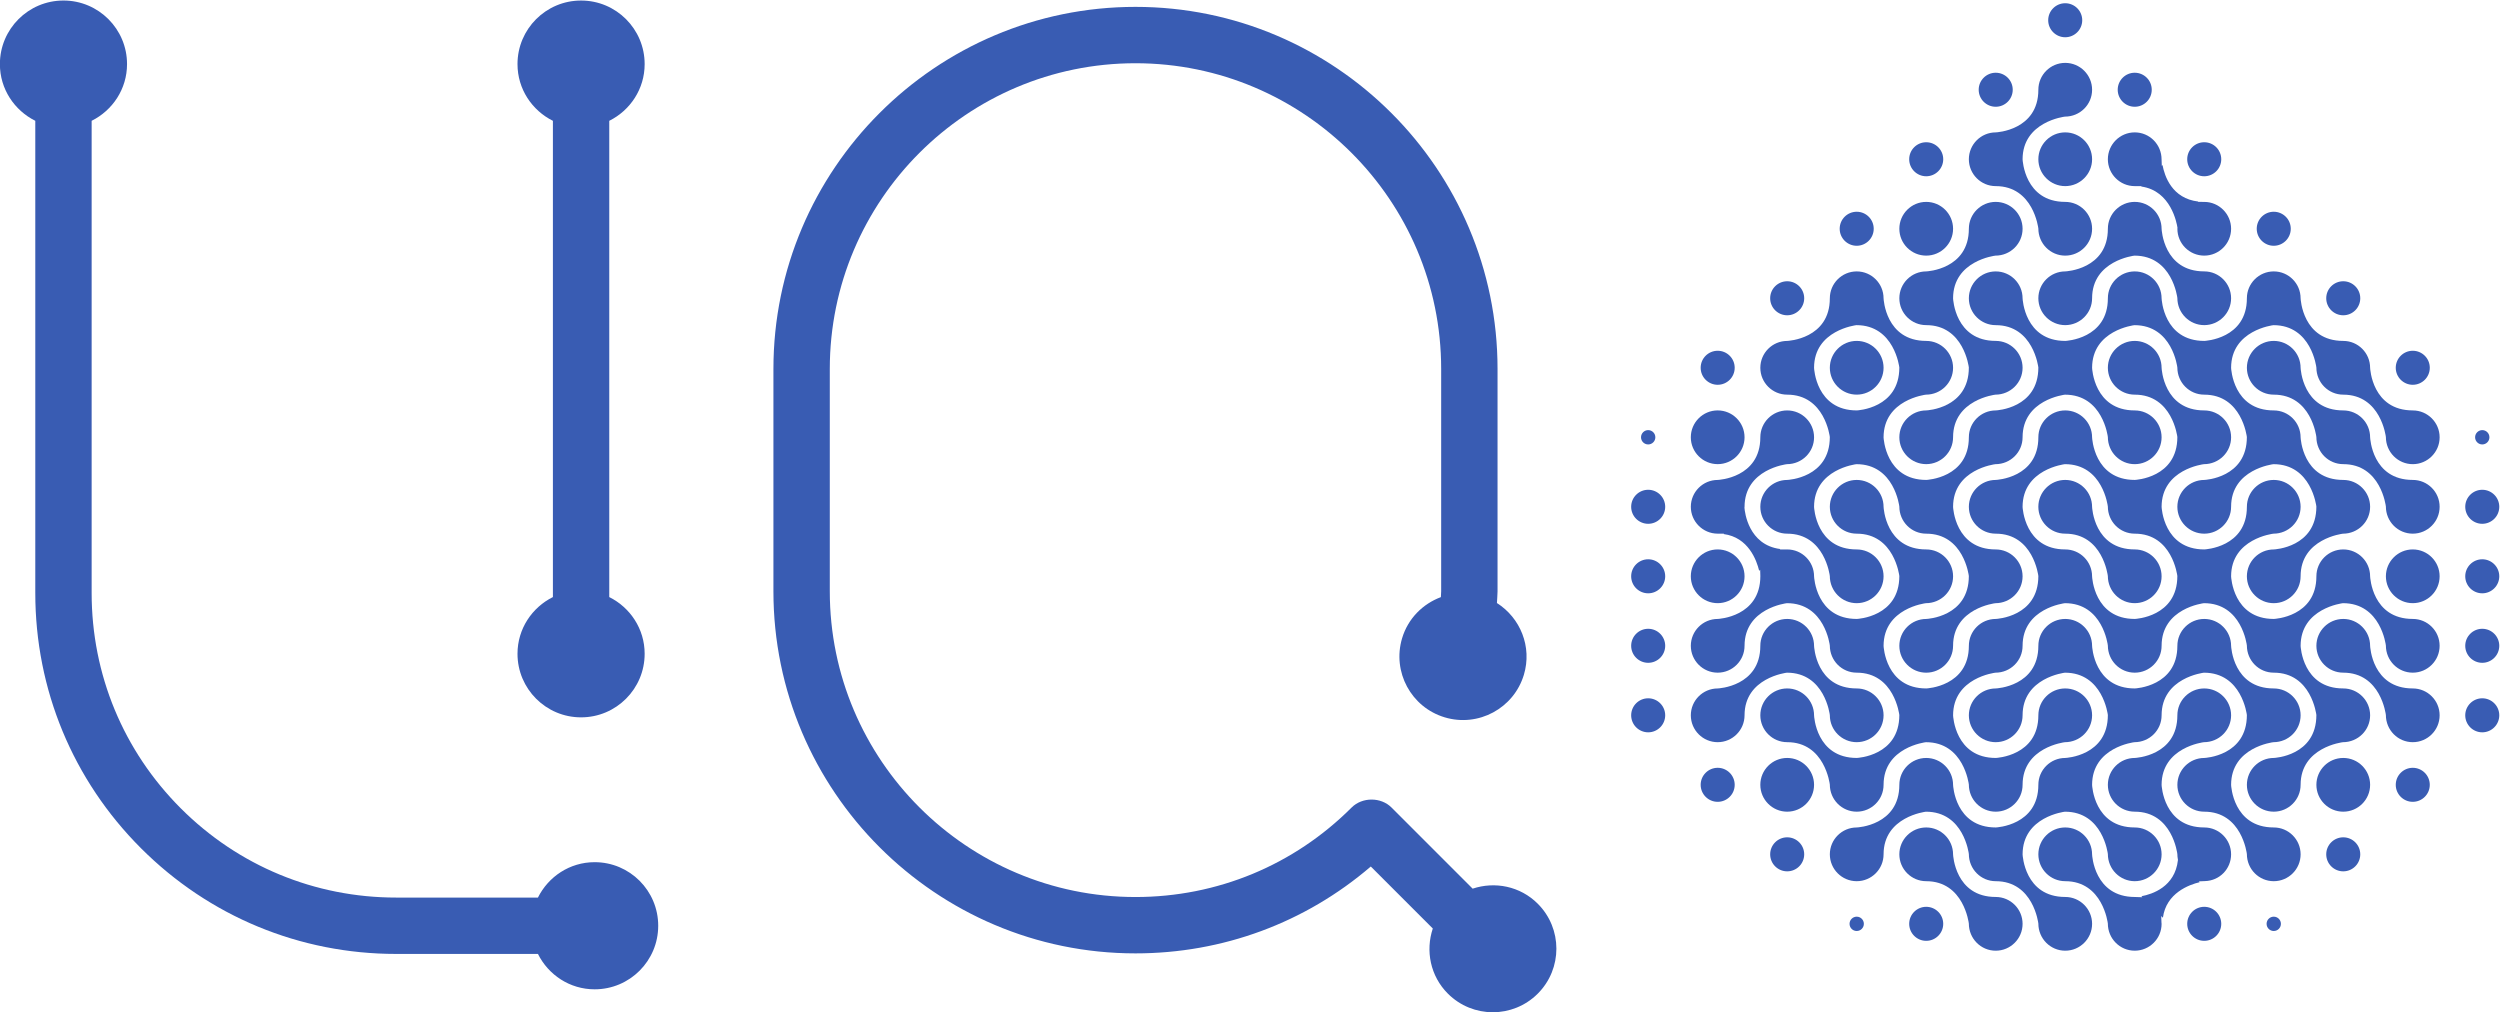 <?xml version="1.0" encoding="UTF-8" standalone="no"?>
<svg
   xmlns:dc="http://purl.org/dc/elements/1.1/"
   xmlns:cc="http://creativecommons.org/ns#"
   xmlns:rdf="http://www.w3.org/1999/02/22-rdf-syntax-ns#"
   xmlns:svg="http://www.w3.org/2000/svg"
   xmlns="http://www.w3.org/2000/svg"
   xmlns:sodipodi="http://sodipodi.sourceforge.net/DTD/sodipodi-0.dtd"
   xmlns:inkscape="http://www.inkscape.org/namespaces/inkscape"
   viewBox="0 0 377.952 152.991"
   height="152.991"
   width="377.952"
   xml:space="preserve"
   id="svg2"
   version="1.1"
   sodipodi:docname="logo-liqo-blue.svg"
   inkscape:version="0.92.4 (5da689c313, 2019-01-14)"><sodipodi:namedview
     pagecolor="#ffffff"
     bordercolor="#666666"
     borderopacity="1"
     objecttolerance="10"
     gridtolerance="10"
     guidetolerance="10"
     inkscape:pageopacity="0"
     inkscape:pageshadow="2"
     inkscape:window-width="1920"
     inkscape:window-height="1017"
     id="namedview116"
     showgrid="false"
     fit-margin-top="0"
     fit-margin-left="0"
     fit-margin-right="0"
     fit-margin-bottom="0"
     inkscape:zoom="0.48032041"
     inkscape:cx="188.97574"
     inkscape:cy="76.495732"
     inkscape:window-x="-8"
     inkscape:window-y="-8"
     inkscape:window-maximized="1"
     inkscape:current-layer="svg2" /><defs
     id="defs6"><clipPath
       id="clipPath18"
       clipPathUnits="userSpaceOnUse"><path
         id="path16"
         d="M 0,368.504 H 368.504 V 0 H 0 Z"
         inkscape:connector-curvature="0" /></clipPath></defs><g
     transform="matrix(1.333,0,0,-1.333,-56.694,322.165)"
     id="g10"><g
       id="g12"><g
         clip-path="url(#clipPath18)"
         id="g14"><g
           transform="translate(109.973,143.901)"
           id="g20"><path
             id="path22"
             style="fill:#395cb3;fill-opacity:1;fill-rule:nonzero;stroke:none"
             d="m 0,0 c -2.828,0 -5.251,-1.644 -6.432,-4.014 h -16.082 c -9.223,0 -17.896,3.592 -24.419,10.116 -6.523,6.523 -10.115,15.195 -10.115,24.419 v 53.561 c 2.37,1.181 4.014,3.604 4.014,6.431 0,3.982 -3.229,7.21 -7.21,7.21 -3.982,0 -7.209,-3.228 -7.209,-7.21 0,-2.827 1.643,-5.25 4.014,-6.431 V 30.521 c 0,-10.931 4.256,-21.208 11.987,-28.939 7.729,-7.731 18.009,-11.988 28.938,-11.988 h 16.082 c 1.182,-2.37 3.604,-4.013 6.432,-4.013 3.981,0 7.209,3.228 7.209,7.209 C 7.209,-3.229 3.981,0 0,0"
             inkscape:connector-curvature="0" /></g><g
           transform="translate(101.223,167.537)"
           id="g24"><path
             id="path26"
             style="fill:#395cb3;fill-opacity:1;fill-rule:nonzero;stroke:none"
             d="m 0,0 c 0,-3.981 3.229,-7.21 7.21,-7.21 3.981,0 7.21,3.229 7.21,7.21 0,2.827 -1.644,5.25 -4.013,6.431 v 54.014 c 2.369,1.181 4.013,3.604 4.013,6.431 0,3.982 -3.229,7.21 -7.21,7.21 C 3.229,74.086 0,70.858 0,66.876 0,64.049 1.645,61.626 4.015,60.445 V 6.432 C 1.645,5.25 0,2.828 0,0"
             inkscape:connector-curvature="0" /></g><g
           transform="translate(216.936,139.188)"
           id="g28"><path
             id="path30"
             style="fill:#395cb3;fill-opacity:1;fill-rule:nonzero;stroke:none"
             d="m 0,0 c -1.999,2 -4.875,2.55 -7.386,1.709 l -9.205,9.206 c -1.198,1.198 -3.321,1.198 -4.519,0 -6.548,-6.548 -15.254,-10.154 -24.516,-10.154 -19.115,0 -34.669,15.552 -34.669,34.668 v 25.226 c 0,19.116 15.554,34.669 34.669,34.669 19.116,0 34.67,-15.553 34.67,-34.669 V 35.429 c 0,-0.219 -0.029,-0.436 -0.033,-0.655 -2.04,-0.762 -3.724,-2.413 -4.398,-4.66 -1.143,-3.814 1.023,-7.833 4.837,-8.976 3.814,-1.143 7.833,1.023 8.976,4.836 0.948,3.163 -0.401,6.443 -3.058,8.13 0.015,0.443 0.069,0.882 0.069,1.325 v 25.226 c 0,22.641 -18.422,41.061 -41.063,41.061 -22.641,0 -41.062,-18.42 -41.062,-41.061 V 35.429 c 0,-22.64 18.421,-41.06 41.062,-41.06 9.897,0 19.258,3.477 26.69,9.852 l 7.031,-7.031 c -0.841,-2.511 -0.29,-5.387 1.709,-7.386 2.815,-2.816 7.381,-2.816 10.196,0 C 2.815,-7.381 2.815,-2.815 0,0"
             inkscape:connector-curvature="0" /></g><g
           transform="translate(284.649,171.488)"
           id="g32"><path
             id="path34"
             style="fill:#395cb3;fill-opacity:1;fill-rule:nonzero;stroke:none"
             d="M 0,0 H -0.004 -0.01 c -4.619,0 -4.835,4.777 -4.836,4.826 0,1.69 -1.367,3.057 -3.048,3.057 -4.617,0 -4.834,4.778 -4.835,4.826 0,4.278 4.754,4.84 4.803,4.845 h 0.003 c 4.297,0 4.859,-4.754 4.864,-4.802 0.002,-1.712 1.369,-3.08 3.049,-3.08 4.268,0 4.829,-4.755 4.834,-4.803 C 4.826,0.218 0.049,0.002 0,0 m 31.523,0 c -4.619,0 -4.835,4.777 -4.836,4.826 0,1.69 -1.368,3.057 -3.048,3.057 -1.68,0 -3.046,-1.367 -3.046,-3.047 0,-4.618 -4.778,-4.834 -4.826,-4.836 -4.629,0 -4.845,4.777 -4.847,4.826 0,4.278 4.756,4.84 4.804,4.845 1.713,0.001 3.079,1.369 3.079,3.048 0,1.68 -1.366,3.047 -3.046,3.047 -1.681,0 -3.047,-1.367 -3.047,-3.047 0,-4.618 -4.778,-4.834 -4.826,-4.836 -4.629,0 -4.845,4.778 -4.847,4.826 0,4.278 4.755,4.84 4.804,4.845 1.713,0.002 3.079,1.368 3.079,3.048 0,1.68 -1.366,3.047 -3.047,3.047 -4.618,0 -4.834,4.778 -4.836,4.826 0,1.691 -1.366,3.058 -3.047,3.058 -1.68,0 -3.047,-1.367 -3.047,-3.048 0,-1.679 1.367,-3.047 3.047,-3.047 4.268,0 4.829,-4.755 4.834,-4.803 C 4.826,15.984 0.049,15.768 0,15.766 c -4.629,0 -4.845,4.777 -4.846,4.826 0,1.69 -1.367,3.057 -3.048,3.057 -1.679,0 -3.046,-1.367 -3.046,-3.047 0,-4.618 -4.778,-4.834 -4.826,-4.836 -1.69,0 -3.056,-1.367 -3.056,-3.047 0,-1.679 1.366,-3.047 3.046,-3.047 4.268,0 4.829,-4.755 4.835,-4.803 0.001,-4.651 -4.777,-4.867 -4.825,-4.869 -1.69,0 -3.056,-1.367 -3.056,-3.047 0,-4.618 -4.779,-4.834 -4.826,-4.836 -4.629,0 -4.845,4.777 -4.847,4.825 0,4.278 4.755,4.84 4.804,4.846 1.712,10e-4 3.079,1.368 3.079,3.048 0,1.68 -1.367,3.047 -3.047,3.047 -4.618,0 -4.834,4.778 -4.836,4.826 0,1.69 -1.366,3.057 -3.047,3.057 -1.681,0 -3.047,-1.367 -3.047,-3.047 0,-1.679 1.366,-3.047 3.047,-3.047 4.268,0 4.829,-4.755 4.835,-4.803 0.001,-4.651 -4.776,-4.867 -4.825,-4.869 -4.629,0 -4.845,4.777 -4.846,4.826 0,1.69 -1.367,3.057 -3.048,3.057 h -0.842 l 0.056,0.048 c -3.618,0.467 -4.023,4.21 -4.059,4.662 l -0.002,0.034 0.01,0.083 c 10e-4,4.277 4.756,4.839 4.805,4.844 1.713,0.002 3.08,1.368 3.08,3.048 0,1.68 -1.367,3.047 -3.048,3.047 -1.679,0 -3.047,-1.367 -3.047,-3.047 0,-4.618 -4.777,-4.834 -4.825,-4.836 -1.691,0 -3.057,-1.367 -3.057,-3.047 0,-1.671 1.36,-3.037 3.032,-3.045 l 0.731,-0.004 -0.043,-0.042 c 2.809,-0.371 3.747,-2.979 4.031,-4.169 l 0.114,0.113 0.02,-0.716 C -42.473,0.218 -47.25,0.002 -47.298,0 c -1.691,0 -3.057,-1.367 -3.057,-3.047 0,-1.68 1.366,-3.047 3.046,-3.047 1.681,0 3.047,1.367 3.047,3.047 0,4.267 4.755,4.829 4.804,4.835 h 0.003 c 4.297,0 4.858,-4.754 4.864,-4.803 0.002,-1.712 1.368,-3.079 3.049,-3.079 4.268,0 4.829,-4.755 4.835,-4.803 0.001,-4.651 -4.776,-4.867 -4.825,-4.869 -4.629,0 -4.845,4.777 -4.846,4.826 0,1.69 -1.367,3.057 -3.048,3.057 -1.679,0 -3.047,-1.367 -3.047,-3.047 0,-1.68 1.368,-3.047 3.047,-3.047 4.268,0 4.829,-4.755 4.835,-4.804 0.002,-1.712 1.368,-3.079 3.049,-3.079 1.681,0 3.047,1.367 3.047,3.047 0,4.267 4.755,4.829 4.804,4.834 h 0.002 c 4.297,0 4.859,-4.753 4.865,-4.802 0.002,-1.712 1.368,-3.079 3.048,-3.079 1.68,0 3.047,1.367 3.047,3.047 0,4.267 4.754,4.829 4.803,4.834 1.713,0.002 3.08,1.369 3.08,3.049 0,1.68 -1.367,3.047 -3.048,3.047 -1.679,0 -3.046,-1.367 -3.046,-3.047 0,-4.618 -4.778,-4.834 -4.826,-4.836 -4.629,0 -4.845,4.777 -4.846,4.826 0,4.277 4.755,4.839 4.803,4.845 1.713,10e-4 3.08,1.368 3.08,3.048 0,4.267 4.754,4.829 4.803,4.835 h 0.003 c 4.297,0 4.859,-4.754 4.864,-4.803 0.002,-1.712 1.369,-3.079 3.049,-3.079 1.681,0 3.047,1.367 3.047,3.047 0,4.267 4.755,4.829 4.804,4.835 h 0.002 c 4.298,0 4.859,-4.754 4.865,-4.803 0.002,-1.712 1.368,-3.079 3.049,-3.079 4.267,0 4.829,-4.755 4.834,-4.803 0.002,-4.651 -4.776,-4.867 -4.824,-4.869 -1.691,0 -3.057,-1.367 -3.057,-3.047 0,-1.68 1.366,-3.047 3.047,-3.047 1.68,0 3.046,1.367 3.046,3.047 0,4.267 4.755,4.829 4.803,4.834 1.713,0.002 3.081,1.369 3.081,3.049 0,1.68 -1.368,3.047 -3.048,3.047 -4.618,0 -4.834,4.777 -4.836,4.825 0,4.278 4.755,4.84 4.803,4.846 h 0.002 c 4.299,0 4.86,-4.754 4.866,-4.803 0.002,-1.712 1.369,-3.079 3.049,-3.079 1.68,0 3.046,1.367 3.046,3.047 0,1.68 -1.366,3.047 -3.046,3.047"
             inkscape:connector-curvature="0" /></g><g
           transform="translate(253.117,195.137)"
           id="g36"><path
             id="path38"
             style="fill:#395cb3;fill-opacity:1;fill-rule:nonzero;stroke:none"
             d="m 0,0 c -4.629,0 -4.845,4.777 -4.846,4.826 v 0.01 c 0,4.268 4.755,4.83 4.804,4.835 H -0.04 C 4.258,9.671 4.819,4.917 4.825,4.869 4.826,0.218 0.049,0.002 0,0 m 63.056,0 c -4.619,0 -4.835,4.777 -4.837,4.826 0,1.69 -1.367,3.057 -3.048,3.057 -4.617,0 -4.834,4.778 -4.836,4.826 0,1.69 -1.366,3.057 -3.046,3.057 -1.681,0 -3.047,-1.367 -3.047,-3.047 0,-4.618 -4.778,-4.834 -4.826,-4.836 -4.629,0 -4.845,4.778 -4.847,4.826 0,1.69 -1.366,3.057 -3.047,3.057 -1.68,0 -3.046,-1.367 -3.046,-3.047 0,-4.618 -4.778,-4.834 -4.827,-4.836 -4.628,0 -4.844,4.778 -4.846,4.826 0,1.69 -1.366,3.057 -3.047,3.057 -1.68,0 -3.046,-1.367 -3.046,-3.047 0,-1.679 1.366,-3.047 3.046,-3.047 4.268,0 4.829,-4.755 4.835,-4.803 C 20.592,0.218 15.814,0.002 15.767,0 14.076,0 12.71,-1.367 12.71,-3.047 c 0,-4.619 -4.778,-4.834 -4.826,-4.836 -4.629,0 -4.845,4.777 -4.847,4.825 0,4.278 4.755,4.84 4.804,4.846 1.712,10e-4 3.079,1.368 3.079,3.048 0,1.68 -1.367,3.047 -3.047,3.047 -4.618,0 -4.834,4.778 -4.836,4.826 0,1.69 -1.366,3.057 -3.047,3.057 -1.68,0 -3.047,-1.367 -3.047,-3.047 0,-4.618 -4.777,-4.834 -4.826,-4.836 -1.69,0 -3.057,-1.367 -3.057,-3.047 0,-1.68 1.367,-3.047 3.046,-3.047 4.268,0 4.83,-4.755 4.835,-4.804 0.002,-4.651 -4.775,-4.866 -4.824,-4.868 -1.69,0 -3.057,-1.367 -3.057,-3.047 0,-1.68 1.367,-3.047 3.046,-3.047 4.268,0 4.83,-4.755 4.835,-4.804 0.002,-1.712 1.369,-3.079 3.049,-3.079 1.681,0 3.047,1.367 3.047,3.047 0,1.68 -1.366,3.047 -3.047,3.047 -4.619,0 -4.835,4.777 -4.836,4.826 0,4.277 4.755,4.839 4.804,4.845 h 0.002 c 4.298,0 4.859,-4.755 4.865,-4.802 10e-4,-1.713 1.368,-3.08 3.048,-3.08 4.268,0 4.829,-4.755 4.835,-4.804 0.002,-4.651 -4.776,-4.866 -4.824,-4.868 -1.691,0 -3.058,-1.368 -3.058,-3.047 0,-1.68 1.367,-3.047 3.047,-3.047 1.68,0 3.047,1.367 3.047,3.047 0,4.267 4.755,4.829 4.804,4.834 1.713,0.002 3.079,1.369 3.079,3.049 0,1.68 -1.366,3.047 -3.047,3.047 -4.618,0 -4.835,4.777 -4.836,4.826 0,4.277 4.755,4.839 4.804,4.845 1.713,10e-4 3.079,1.368 3.079,3.048 0,4.267 4.755,4.829 4.803,4.835 h 0.003 c 4.297,0 4.859,-4.754 4.865,-4.803 0.002,-1.712 1.368,-3.079 3.048,-3.079 1.681,0 3.047,1.367 3.047,3.047 0,1.68 -1.366,3.047 -3.047,3.047 -4.619,0 -4.834,4.777 -4.835,4.826 0,4.278 4.754,4.84 4.803,4.845 h 0.002 c 4.298,0 4.86,-4.754 4.864,-4.802 0.002,-1.713 1.37,-3.08 3.049,-3.08 4.268,0 4.829,-4.755 4.835,-4.804 0.002,-4.651 -4.776,-4.866 -4.824,-4.868 -1.69,0 -3.058,-1.367 -3.058,-3.047 0,-1.68 1.368,-3.047 3.047,-3.047 1.681,0 3.047,1.367 3.047,3.047 0,4.267 4.756,4.829 4.804,4.835 h 0.003 c 4.298,0 4.859,-4.755 4.864,-4.802 0.002,-4.652 -4.775,-4.867 -4.824,-4.869 -1.691,0 -3.057,-1.367 -3.057,-3.047 0,-1.68 1.366,-3.047 3.047,-3.047 1.68,0 3.046,1.367 3.046,3.047 0,4.267 4.755,4.829 4.804,4.834 1.713,0.002 3.08,1.369 3.08,3.049 0,1.68 -1.367,3.047 -3.048,3.047 -4.617,0 -4.834,4.777 -4.836,4.825 0,1.691 -1.366,3.058 -3.046,3.058 -4.619,0 -4.835,4.777 -4.837,4.826 0,4.278 4.756,4.84 4.804,4.845 h 0.003 c 4.298,0 4.859,-4.754 4.864,-4.802 0.002,-1.713 1.368,-3.08 3.048,-3.08 4.268,0 4.829,-4.755 4.835,-4.804 0.002,-1.712 1.369,-3.079 3.05,-3.079 1.679,0 3.046,1.367 3.046,3.047 0,1.68 -1.367,3.047 -3.046,3.047"
             inkscape:connector-curvature="0" /></g><g
           transform="translate(316.173,198.044)"
           id="g40"><path
             id="path42"
             style="fill:#395cb3;fill-opacity:1;fill-rule:nonzero;stroke:none"
             d="M 0,0 C 1.063,0 1.93,0.866 1.93,1.93 1.93,2.994 1.063,3.859 0,3.859 -1.064,3.859 -1.93,2.994 -1.93,1.93 -1.93,0.866 -1.064,0 0,0"
             inkscape:connector-curvature="0" /></g><g
           transform="translate(308.288,146.721)"
           id="g44"><path
             id="path46"
             style="fill:#395cb3;fill-opacity:1;fill-rule:nonzero;stroke:none"
             d="m 0,0 c -1.063,0 -1.93,-0.866 -1.93,-1.929 0,-1.065 0.867,-1.93 1.93,-1.93 1.064,0 1.93,0.865 1.93,1.93 C 1.93,-0.866 1.064,0 0,0"
             inkscape:connector-curvature="0" /></g><g
           transform="translate(245.223,146.721)"
           id="g48"><path
             id="path50"
             style="fill:#395cb3;fill-opacity:1;fill-rule:nonzero;stroke:none"
             d="m 0,0 c -1.063,0 -1.93,-0.866 -1.93,-1.929 0,-1.065 0.867,-1.93 1.93,-1.93 1.064,0 1.93,0.865 1.93,1.93 C 1.93,-0.866 1.064,0 0,0"
             inkscape:connector-curvature="0" /></g><g
           transform="translate(276.755,237.459)"
           id="g52"><path
             id="path54"
             style="fill:#395cb3;fill-opacity:1;fill-rule:nonzero;stroke:none"
             d="M 0,0 C 1.064,0 1.93,0.866 1.93,1.93 1.93,2.994 1.064,3.859 0,3.859 -1.063,3.859 -1.93,2.994 -1.93,1.93 -1.93,0.866 -1.063,0 0,0"
             inkscape:connector-curvature="0" /></g><g
           transform="translate(268.873,229.576)"
           id="g56"><path
             id="path58"
             style="fill:#395cb3;fill-opacity:1;fill-rule:nonzero;stroke:none"
             d="M 0,0 C 1.064,0 1.93,0.866 1.93,1.93 1.93,2.994 1.064,3.859 0,3.859 -1.064,3.859 -1.93,2.994 -1.93,1.93 -1.93,0.866 -1.064,0 0,0"
             inkscape:connector-curvature="0" /></g><g
           transform="translate(284.639,229.576)"
           id="g60"><path
             id="path62"
             style="fill:#395cb3;fill-opacity:1;fill-rule:nonzero;stroke:none"
             d="M 0,0 C 1.064,0 1.93,0.866 1.93,1.93 1.93,2.994 1.064,3.859 0,3.859 -1.064,3.859 -1.93,2.994 -1.93,1.93 -1.93,0.866 -1.064,0 0,0"
             inkscape:connector-curvature="0" /></g><g
           transform="translate(260.99,221.693)"
           id="g64"><path
             id="path66"
             style="fill:#395cb3;fill-opacity:1;fill-rule:nonzero;stroke:none"
             d="M 0,0 C 1.064,0 1.93,0.866 1.93,1.93 1.93,2.994 1.064,3.859 0,3.859 -1.063,3.859 -1.93,2.994 -1.93,1.93 -1.93,0.866 -1.063,0 0,0"
             inkscape:connector-curvature="0" /></g><g
           transform="translate(268.873,220.576)"
           id="g68"><path
             id="path70"
             style="fill:#395cb3;fill-opacity:1;fill-rule:nonzero;stroke:none"
             d="m 0,0 c 4.269,0 4.829,-4.756 4.835,-4.804 0.001,-1.712 1.368,-3.079 3.048,-3.079 1.68,0 3.048,1.367 3.048,3.047 0,1.68 -1.368,3.047 -3.048,3.047 -4.617,0 -4.834,4.777 -4.836,4.826 0,4.277 4.755,4.839 4.804,4.845 1.712,0.001 3.08,1.368 3.08,3.048 0,1.68 -1.368,3.047 -3.048,3.047 -1.68,0 -3.047,-1.367 -3.047,-3.047 C 4.836,6.312 0.059,6.096 0.011,6.094 -1.68,6.094 -3.046,4.727 -3.046,3.047 -3.046,1.367 -1.68,0 0,0"
             inkscape:connector-curvature="0" /></g><g
           transform="translate(273.709,223.623)"
           id="g72"><path
             id="path74"
             style="fill:#395cb3;fill-opacity:1;fill-rule:nonzero;stroke:none"
             d="m 0,0 c 0,-1.68 1.367,-3.047 3.047,-3.047 1.681,0 3.048,1.367 3.048,3.047 0,1.68 -1.367,3.047 -3.048,3.047 C 1.367,3.047 0,1.68 0,0"
             inkscape:connector-curvature="0" /></g><g
           transform="translate(284.639,220.576)"
           id="g76"><path
             id="path78"
             style="fill:#395cb3;fill-opacity:1;fill-rule:nonzero;stroke:none"
             d="M 0,0 0.023,-0.002 V 0 C 0.081,0 0.138,-0.001 0.192,-0.002 H 0.776 L 0.73,-0.046 C 4.123,-0.507 4.775,-4.242 4.843,-4.693 L 4.849,-4.737 4.838,-4.83 c -0.002,-1.686 1.365,-3.053 3.045,-3.053 1.68,0 3.047,1.367 3.047,3.047 0,1.668 -1.358,3.034 -3.027,3.044 l -0.73,0.005 0.037,0.037 c -3,0.345 -3.83,2.91 -4.057,4.137 L 3.07,2.303 3.045,3.021 C 3.047,4.727 1.681,6.094 0,6.094 -1.681,6.094 -3.047,4.727 -3.047,3.047 -3.047,1.367 -1.681,0 0,0"
             inkscape:connector-curvature="0" /></g><g
           transform="translate(292.522,221.693)"
           id="g80"><path
             id="path82"
             style="fill:#395cb3;fill-opacity:1;fill-rule:nonzero;stroke:none"
             d="M 0,0 C 1.064,0 1.93,0.866 1.93,1.93 1.93,2.994 1.064,3.859 0,3.859 -1.063,3.859 -1.93,2.994 -1.93,1.93 -1.93,0.866 -1.063,0 0,0"
             inkscape:connector-curvature="0" /></g><g
           transform="translate(253.107,213.81)"
           id="g84"><path
             id="path86"
             style="fill:#395cb3;fill-opacity:1;fill-rule:nonzero;stroke:none"
             d="M 0,0 C 1.064,0 1.93,0.866 1.93,1.93 1.93,2.994 1.064,3.859 0,3.859 -1.064,3.859 -1.93,2.994 -1.93,1.93 -1.93,0.866 -1.064,0 0,0"
             inkscape:connector-curvature="0" /></g><g
           transform="translate(260.99,212.693)"
           id="g88"><path
             id="path90"
             style="fill:#395cb3;fill-opacity:1;fill-rule:nonzero;stroke:none"
             d="M 0,0 C 1.68,0 3.047,1.367 3.047,3.046 3.047,4.727 1.68,6.094 0,6.094 -1.68,6.094 -3.047,4.727 -3.047,3.046 -3.047,1.367 -1.68,0 0,0"
             inkscape:connector-curvature="0" /></g><g
           transform="translate(300.406,213.81)"
           id="g92"><path
             id="path94"
             style="fill:#395cb3;fill-opacity:1;fill-rule:nonzero;stroke:none"
             d="M 0,0 C 1.063,0 1.93,0.866 1.93,1.93 1.93,2.994 1.063,3.859 0,3.859 -1.064,3.859 -1.93,2.994 -1.93,1.93 -1.93,0.866 -1.064,0 0,0"
             inkscape:connector-curvature="0" /></g><g
           transform="translate(245.223,205.927)"
           id="g96"><path
             id="path98"
             style="fill:#395cb3;fill-opacity:1;fill-rule:nonzero;stroke:none"
             d="M 0,0 C 1.064,0 1.93,0.866 1.93,1.93 1.93,2.994 1.064,3.859 0,3.859 -1.063,3.859 -1.93,2.994 -1.93,1.93 -1.93,0.866 -1.063,0 0,0"
             inkscape:connector-curvature="0" /></g><g
           transform="translate(260.99,204.81)"
           id="g100"><path
             id="path102"
             style="fill:#395cb3;fill-opacity:1;fill-rule:nonzero;stroke:none"
             d="M 0,0 C 4.268,0 4.829,-4.756 4.835,-4.804 4.837,-9.455 0.059,-9.67 0.011,-9.672 c -1.691,0 -3.058,-1.368 -3.058,-3.048 0,-1.679 1.367,-3.046 3.047,-3.046 1.68,0 3.047,1.367 3.047,3.046 0,4.268 4.755,4.83 4.804,4.835 1.712,0.002 3.079,1.369 3.079,3.049 0,1.68 -1.367,3.047 -3.047,3.047 -4.618,0 -4.835,4.777 -4.836,4.826 0,4.277 4.755,4.839 4.804,4.845 1.712,0.001 3.079,1.368 3.079,3.048 0,1.68 -1.367,3.047 -3.047,3.047 -1.68,0 -3.046,-1.367 -3.046,-3.047 C 4.837,6.312 0.059,6.096 0.011,6.094 -1.68,6.094 -3.047,4.727 -3.047,3.047 -3.047,1.367 -1.68,0 0,0"
             inkscape:connector-curvature="0" /></g><g
           transform="translate(273.709,207.857)"
           id="g104"><path
             id="path106"
             style="fill:#395cb3;fill-opacity:1;fill-rule:nonzero;stroke:none"
             d="m 0,0 c 0,-1.68 1.367,-3.047 3.047,-3.047 1.681,0 3.048,1.367 3.048,3.047 0,4.268 4.755,4.83 4.803,4.835 H 10.9 c 4.298,0 4.86,-4.754 4.865,-4.802 0.002,-1.713 1.369,-3.08 3.048,-3.08 1.681,0 3.047,1.367 3.047,3.047 0,1.68 -1.366,3.047 -3.047,3.047 -4.618,0 -4.834,4.777 -4.835,4.826 0,1.69 -1.367,3.057 -3.047,3.057 C 9.25,10.93 7.884,9.563 7.884,7.883 7.884,3.265 3.106,3.049 3.058,3.047 1.367,3.047 0,1.68 0,0"
             inkscape:connector-curvature="0" /></g><g
           transform="translate(308.288,205.927)"
           id="g108"><path
             id="path110"
             style="fill:#395cb3;fill-opacity:1;fill-rule:nonzero;stroke:none"
             d="M 0,0 C 1.064,0 1.93,0.866 1.93,1.93 1.93,2.994 1.064,3.859 0,3.859 -1.063,3.859 -1.93,2.994 -1.93,1.93 -1.93,0.866 -1.063,0 0,0"
             inkscape:connector-curvature="0" /></g><g
           transform="translate(237.34,198.044)"
           id="g112"><path
             id="path114"
             style="fill:#395cb3;fill-opacity:1;fill-rule:nonzero;stroke:none"
             d="M 0,0 C 1.064,0 1.93,0.866 1.93,1.93 1.93,2.994 1.064,3.859 0,3.859 -1.064,3.859 -1.93,2.994 -1.93,1.93 -1.93,0.866 -1.064,0 0,0"
             inkscape:connector-curvature="0" /></g><g
           transform="translate(237.34,189.044)"
           id="g116"><path
             id="path118"
             style="fill:#395cb3;fill-opacity:1;fill-rule:nonzero;stroke:none"
             d="M 0,0 C 1.681,0 3.047,1.367 3.047,3.046 3.047,4.727 1.681,6.094 0,6.094 -1.681,6.094 -3.047,4.727 -3.047,3.046 -3.047,1.367 -1.681,0 0,0"
             inkscape:connector-curvature="0" /></g><g
           transform="translate(253.107,203.021)"
           id="g120"><path
             id="path122"
             style="fill:#395cb3;fill-opacity:1;fill-rule:nonzero;stroke:none"
             d="m 0,0 c -1.681,0 -3.047,-1.367 -3.047,-3.047 0,-1.68 1.366,-3.047 3.047,-3.047 1.681,0 3.047,1.367 3.047,3.047 C 3.047,-1.367 1.681,0 0,0"
             inkscape:connector-curvature="0" /></g><g
           transform="translate(316.173,187.254)"
           id="g124"><path
             id="path126"
             style="fill:#395cb3;fill-opacity:1;fill-rule:nonzero;stroke:none"
             d="m 0,0 c -4.619,0 -4.835,4.777 -4.837,4.826 0,1.69 -1.367,3.057 -3.048,3.057 -4.617,0 -4.834,4.778 -4.836,4.826 0,1.69 -1.366,3.058 -3.046,3.058 -1.68,0 -3.046,-1.368 -3.046,-3.048 0,-1.679 1.366,-3.047 3.046,-3.047 4.268,0 4.829,-4.755 4.834,-4.803 0.002,-1.713 1.369,-3.079 3.048,-3.079 4.269,0 4.829,-4.756 4.835,-4.804 0.002,-1.713 1.369,-3.08 3.05,-3.08 1.68,0 3.046,1.367 3.046,3.047 C 3.046,-1.367 1.68,0 0,0"
             inkscape:connector-curvature="0" /></g><g
           transform="translate(240.387,176.324)"
           id="g128"><path
             id="path130"
             style="fill:#395cb3;fill-opacity:1;fill-rule:nonzero;stroke:none"
             d="M 0,0 C 0,1.68 -1.366,3.047 -3.047,3.047 -4.728,3.047 -6.094,1.68 -6.094,0 c 0,-1.68 1.366,-3.047 3.047,-3.047 C -1.366,-3.047 0,-1.68 0,0"
             inkscape:connector-curvature="0" /></g><g
           transform="translate(316.173,179.371)"
           id="g132"><path
             id="path134"
             style="fill:#395cb3;fill-opacity:1;fill-rule:nonzero;stroke:none"
             d="m 0,0 c -1.681,0 -3.048,-1.367 -3.048,-3.047 0,-1.68 1.367,-3.047 3.048,-3.047 1.68,0 3.046,1.367 3.046,3.047 C 3.046,-1.367 1.68,0 0,0"
             inkscape:connector-curvature="0" /></g><g
           transform="translate(284.639,179.371)"
           id="g136"><path
             id="path138"
             style="fill:#395cb3;fill-opacity:1;fill-rule:nonzero;stroke:none"
             d="m 0,0 c -4.619,0 -4.835,4.777 -4.836,4.826 0,1.69 -1.367,3.057 -3.048,3.057 -1.679,0 -3.047,-1.367 -3.047,-3.047 0,-1.68 1.368,-3.047 3.047,-3.047 4.268,0 4.829,-4.755 4.835,-4.804 0.002,-1.712 1.368,-3.079 3.049,-3.079 1.681,0 3.047,1.367 3.047,3.047 C 3.047,-1.367 1.681,0 0,0"
             inkscape:connector-curvature="0" /></g><g
           transform="translate(316.173,163.605)"
           id="g140"><path
             id="path142"
             style="fill:#395cb3;fill-opacity:1;fill-rule:nonzero;stroke:none"
             d="m 0,0 c -4.619,0 -4.835,4.777 -4.837,4.826 0,1.69 -1.367,3.057 -3.048,3.057 -1.679,0 -3.046,-1.367 -3.046,-3.047 0,-1.68 1.367,-3.046 3.046,-3.046 4.269,0 4.829,-4.756 4.835,-4.804 0.002,-1.713 1.369,-3.08 3.05,-3.08 1.68,0 3.046,1.367 3.046,3.048 C 3.046,-1.367 1.68,0 0,0"
             inkscape:connector-curvature="0" /></g><g
           transform="translate(237.34,154.605)"
           id="g144"><path
             id="path146"
             style="fill:#395cb3;fill-opacity:1;fill-rule:nonzero;stroke:none"
             d="m 0,0 c -1.064,0 -1.93,-0.866 -1.93,-1.93 0,-1.064 0.866,-1.929 1.93,-1.929 1.064,0 1.93,0.865 1.93,1.929 C 1.93,-0.866 1.064,0 0,0"
             inkscape:connector-curvature="0" /></g><g
           transform="translate(229.458,186.137)"
           id="g148"><path
             id="path150"
             style="fill:#395cb3;fill-opacity:1;fill-rule:nonzero;stroke:none"
             d="m 0,0 c -1.064,0 -1.93,-0.865 -1.93,-1.93 0,-1.064 0.866,-1.929 1.93,-1.929 1.063,0 1.93,0.865 1.93,1.929 C 1.93,-0.865 1.063,0 0,0"
             inkscape:connector-curvature="0" /></g><g
           transform="translate(229.458,178.254)"
           id="g152"><path
             id="path154"
             style="fill:#395cb3;fill-opacity:1;fill-rule:nonzero;stroke:none"
             d="m 0,0 c -1.064,0 -1.93,-0.866 -1.93,-1.93 0,-1.064 0.866,-1.93 1.93,-1.93 1.063,0 1.93,0.866 1.93,1.93 C 1.93,-0.866 1.063,0 0,0"
             inkscape:connector-curvature="0" /></g><g
           transform="translate(229.458,170.371)"
           id="g156"><path
             id="path158"
             style="fill:#395cb3;fill-opacity:1;fill-rule:nonzero;stroke:none"
             d="m 0,0 c -1.064,0 -1.93,-0.866 -1.93,-1.93 0,-1.064 0.866,-1.929 1.93,-1.929 1.063,0 1.93,0.865 1.93,1.929 C 1.93,-0.866 1.063,0 0,0"
             inkscape:connector-curvature="0" /></g><g
           transform="translate(324.054,182.278)"
           id="g160"><path
             id="path162"
             style="fill:#395cb3;fill-opacity:1;fill-rule:nonzero;stroke:none"
             d="M 0,0 C 1.064,0 1.93,0.866 1.93,1.93 1.93,2.994 1.064,3.859 0,3.859 -1.063,3.859 -1.93,2.994 -1.93,1.93 -1.93,0.866 -1.063,0 0,0"
             inkscape:connector-curvature="0" /></g><g
           transform="translate(324.054,191.278)"
           id="g164"><path
             id="path166"
             style="fill:#395cb3;fill-opacity:1;fill-rule:nonzero;stroke:none"
             d="M 0,0 C 0.448,0 0.812,0.364 0.812,0.812 0.812,1.26 0.448,1.625 0,1.625 -0.447,1.625 -0.812,1.26 -0.812,0.812 -0.812,0.364 -0.447,0 0,0"
             inkscape:connector-curvature="0" /></g><g
           transform="translate(229.458,191.278)"
           id="g168"><path
             id="path170"
             style="fill:#395cb3;fill-opacity:1;fill-rule:nonzero;stroke:none"
             d="M 0,0 C 0.447,0 0.812,0.364 0.812,0.812 0.812,1.26 0.447,1.625 0,1.625 -0.448,1.625 -0.812,1.26 -0.812,0.812 -0.812,0.364 -0.448,0 0,0"
             inkscape:connector-curvature="0" /></g><g
           transform="translate(324.054,178.254)"
           id="g172"><path
             id="path174"
             style="fill:#395cb3;fill-opacity:1;fill-rule:nonzero;stroke:none"
             d="m 0,0 c -1.063,0 -1.93,-0.866 -1.93,-1.93 0,-1.064 0.867,-1.93 1.93,-1.93 1.064,0 1.93,0.866 1.93,1.93 C 1.93,-0.866 1.064,0 0,0"
             inkscape:connector-curvature="0" /></g><g
           transform="translate(324.054,170.371)"
           id="g176"><path
             id="path178"
             style="fill:#395cb3;fill-opacity:1;fill-rule:nonzero;stroke:none"
             d="m 0,0 c -1.063,0 -1.93,-0.866 -1.93,-1.93 0,-1.064 0.867,-1.929 1.93,-1.929 1.064,0 1.93,0.865 1.93,1.929 C 1.93,-0.866 1.064,0 0,0"
             inkscape:connector-curvature="0" /></g><g
           transform="translate(324.054,162.488)"
           id="g180"><path
             id="path182"
             style="fill:#395cb3;fill-opacity:1;fill-rule:nonzero;stroke:none"
             d="m 0,0 c -1.063,0 -1.93,-0.866 -1.93,-1.93 0,-1.064 0.867,-1.93 1.93,-1.93 1.064,0 1.93,0.866 1.93,1.93 C 1.93,-0.866 1.064,0 0,0"
             inkscape:connector-curvature="0" /></g><g
           transform="translate(229.458,162.488)"
           id="g184"><path
             id="path186"
             style="fill:#395cb3;fill-opacity:1;fill-rule:nonzero;stroke:none"
             d="m 0,0 c -1.064,0 -1.93,-0.866 -1.93,-1.93 0,-1.064 0.866,-1.93 1.93,-1.93 1.063,0 1.93,0.866 1.93,1.93 C 1.93,-0.866 1.063,0 0,0"
             inkscape:connector-curvature="0" /></g><g
           transform="translate(253.107,137.721)"
           id="g188"><path
             id="path190"
             style="fill:#395cb3;fill-opacity:1;fill-rule:nonzero;stroke:none"
             d="m 0,0 c -0.448,0 -0.812,-0.364 -0.812,-0.812 0,-0.448 0.364,-0.813 0.812,-0.813 0.448,0 0.812,0.365 0.812,0.813 C 0.812,-0.364 0.448,0 0,0"
             inkscape:connector-curvature="0" /></g><g
           transform="translate(300.406,137.721)"
           id="g192"><path
             id="path194"
             style="fill:#395cb3;fill-opacity:1;fill-rule:nonzero;stroke:none"
             d="m 0,0 c -0.448,0 -0.812,-0.364 -0.812,-0.812 0,-0.448 0.364,-0.813 0.812,-0.813 0.447,0 0.812,0.365 0.812,0.813 C 0.812,-0.364 0.447,0 0,0"
             inkscape:connector-curvature="0" /></g><g
           transform="translate(245.223,155.722)"
           id="g196"><path
             id="path198"
             style="fill:#395cb3;fill-opacity:1;fill-rule:nonzero;stroke:none"
             d="m 0,0 c -1.68,0 -3.047,-1.367 -3.047,-3.047 0,-1.68 1.367,-3.047 3.047,-3.047 1.681,0 3.048,1.367 3.048,3.047 C 3.048,-1.367 1.681,0 0,0"
             inkscape:connector-curvature="0" /></g><g
           transform="translate(308.288,155.722)"
           id="g200"><path
             id="path202"
             style="fill:#395cb3;fill-opacity:1;fill-rule:nonzero;stroke:none"
             d="m 0,0 c -1.68,0 -3.046,-1.367 -3.046,-3.047 0,-1.68 1.366,-3.047 3.046,-3.047 1.681,0 3.048,1.367 3.048,3.047 C 3.048,-1.367 1.681,0 0,0"
             inkscape:connector-curvature="0" /></g><g
           transform="translate(316.173,154.605)"
           id="g204"><path
             id="path206"
             style="fill:#395cb3;fill-opacity:1;fill-rule:nonzero;stroke:none"
             d="m 0,0 c -1.064,0 -1.93,-0.866 -1.93,-1.93 0,-1.064 0.866,-1.929 1.93,-1.929 1.062,0 1.929,0.865 1.929,1.929 C 1.929,-0.866 1.062,0 0,0"
             inkscape:connector-curvature="0" /></g><g
           transform="translate(292.522,147.839)"
           id="g208"><path
             id="path210"
             style="fill:#395cb3;fill-opacity:1;fill-rule:nonzero;stroke:none"
             d="m 0,0 c -4.618,0 -4.834,4.777 -4.836,4.826 0,4.278 4.755,4.84 4.804,4.845 1.713,0.001 3.079,1.369 3.079,3.049 0,1.679 -1.366,3.046 -3.047,3.046 -1.68,0 -3.047,-1.367 -3.047,-3.046 0,-4.619 -4.777,-4.835 -4.826,-4.837 -1.69,0 -3.057,-1.367 -3.057,-3.047 0,-1.68 1.367,-3.046 3.047,-3.046 4.268,0 4.829,-4.756 4.834,-4.804 0.002,-0.212 0.022,-0.399 0.06,-0.604 L -2.98,-3.664 -2.984,-3.709 C -3.32,-6.738 -5.899,-7.573 -7.125,-7.8 l 0.114,-0.114 -0.853,0.028 c -4.638,0.003 -4.854,4.781 -4.855,4.829 0,1.69 -1.367,3.057 -3.048,3.057 -1.679,0 -3.046,-1.367 -3.046,-3.046 0,-1.681 1.367,-3.048 3.046,-3.048 4.268,0 4.829,-4.755 4.835,-4.803 0.002,-1.713 1.369,-3.08 3.049,-3.08 1.681,0 3.047,1.367 3.047,3.047 -0.007,0.047 -0.011,0.076 -0.012,0.104 l -0.031,0.778 0.192,-0.191 c 0.371,2.809 2.979,3.747 4.169,4.032 l -0.092,0.093 0.697,0.03 c 1.659,0.047 2.96,1.382 2.96,3.038 C 3.047,-1.367 1.681,0 0,0"
             inkscape:connector-curvature="0" /></g><g
           transform="translate(300.406,147.839)"
           id="g212"><path
             id="path214"
             style="fill:#395cb3;fill-opacity:1;fill-rule:nonzero;stroke:none"
             d="m 0,0 c -4.619,0 -4.835,4.777 -4.837,4.826 0,4.278 4.756,4.84 4.804,4.845 1.713,0.001 3.079,1.369 3.079,3.049 0,1.679 -1.366,3.046 -3.046,3.046 -4.619,0 -4.835,4.777 -4.837,4.826 0,1.69 -1.366,3.057 -3.047,3.057 -1.679,0 -3.047,-1.367 -3.047,-3.046 0,-4.619 -4.777,-4.835 -4.826,-4.837 -4.629,0 -4.845,4.777 -4.846,4.826 0,1.69 -1.367,3.057 -3.047,3.057 -1.68,0 -3.047,-1.367 -3.047,-3.046 0,-4.619 -4.778,-4.835 -4.825,-4.837 -1.691,0 -3.057,-1.367 -3.057,-3.046 0,-1.68 1.366,-3.048 3.046,-3.048 1.68,0 3.047,1.368 3.047,3.048 0,4.267 4.755,4.829 4.803,4.834 h 0.003 c 4.297,0 4.859,-4.754 4.865,-4.802 0.002,-4.651 -4.776,-4.867 -4.825,-4.869 -1.69,0 -3.057,-1.367 -3.057,-3.047 0,-4.618 -4.778,-4.834 -4.825,-4.836 -4.629,0 -4.846,4.777 -4.847,4.826 0,1.69 -1.367,3.057 -3.047,3.057 -1.68,0 -3.047,-1.367 -3.047,-3.047 0,-4.618 -4.777,-4.834 -4.826,-4.836 -1.691,0 -3.057,-1.367 -3.057,-3.046 0,-1.681 1.366,-3.048 3.047,-3.048 1.681,0 3.047,1.367 3.047,3.048 0,4.267 4.755,4.829 4.804,4.834 h 0.002 c 4.298,0 4.859,-4.754 4.865,-4.802 0.002,-1.713 1.368,-3.08 3.048,-3.08 4.268,0 4.829,-4.755 4.835,-4.803 0.001,-1.713 1.368,-3.08 3.048,-3.08 1.68,0 3.047,1.367 3.047,3.047 0,1.68 -1.367,3.047 -3.047,3.047 -4.618,0 -4.834,4.778 -4.836,4.826 0,4.278 4.755,4.84 4.803,4.845 h 0.003 c 4.297,0 4.859,-4.754 4.865,-4.802 0.002,-1.713 1.368,-3.08 3.048,-3.08 1.681,0 3.047,1.367 3.047,3.048 0,1.679 -1.366,3.046 -3.047,3.046 -4.619,0 -4.835,4.777 -4.836,4.826 0,4.278 4.755,4.84 4.804,4.845 1.713,0.001 3.079,1.369 3.079,3.049 0,4.267 4.755,4.829 4.804,4.834 h 0.002 c 4.298,0 4.859,-4.754 4.865,-4.802 0.002,-4.651 -4.776,-4.867 -4.824,-4.869 -1.69,0 -3.058,-1.367 -3.058,-3.047 0,-1.68 1.368,-3.046 3.047,-3.046 4.268,0 4.829,-4.756 4.835,-4.804 0.002,-1.713 1.368,-3.08 3.049,-3.08 1.68,0 3.046,1.367 3.046,3.048 C 3.046,-1.367 1.68,0 0,0"
             inkscape:connector-curvature="0" /></g><g
           transform="translate(260.99,138.839)"
           id="g216"><path
             id="path218"
             style="fill:#395cb3;fill-opacity:1;fill-rule:nonzero;stroke:none"
             d="m 0,0 c -1.063,0 -1.93,-0.866 -1.93,-1.93 0,-1.064 0.867,-1.929 1.93,-1.929 1.064,0 1.93,0.865 1.93,1.929 C 1.93,-0.866 1.064,0 0,0"
             inkscape:connector-curvature="0" /></g><g
           transform="translate(268.873,139.956)"
           id="g220"><path
             id="path222"
             style="fill:#395cb3;fill-opacity:1;fill-rule:nonzero;stroke:none"
             d="m 0,0 c -4.618,0 -4.835,4.777 -4.836,4.826 0,1.69 -1.367,3.057 -3.047,3.057 -1.68,0 -3.047,-1.367 -3.047,-3.047 0,-1.68 1.367,-3.047 3.047,-3.047 4.268,0 4.829,-4.755 4.835,-4.804 0.002,-1.712 1.368,-3.079 3.048,-3.079 1.681,0 3.047,1.367 3.047,3.047 C 3.047,-1.367 1.681,0 0,0"
             inkscape:connector-curvature="0" /></g><g
           transform="translate(292.522,138.839)"
           id="g224"><path
             id="path226"
             style="fill:#395cb3;fill-opacity:1;fill-rule:nonzero;stroke:none"
             d="m 0,0 c -1.063,0 -1.93,-0.866 -1.93,-1.93 0,-1.064 0.867,-1.929 1.93,-1.929 1.064,0 1.93,0.865 1.93,1.929 C 1.93,-0.866 1.064,0 0,0"
             inkscape:connector-curvature="0" /></g><g
           transform="translate(245.194,165.393)"
           id="g228"><path
             id="path230"
             style="fill:#395cb3;fill-opacity:1;fill-rule:nonzero;stroke:none"
             d="m 0,0 c 4.297,0 4.858,-4.754 4.864,-4.802 l 0.002,-0.032 c 0,-1.681 1.366,-3.048 3.047,-3.048 1.681,0 3.047,1.367 3.047,3.048 0,1.679 -1.366,3.046 -3.047,3.046 -4.619,0 -4.835,4.777 -4.836,4.826 0,1.69 -1.367,3.057 -3.048,3.057 -1.679,0 -3.047,-1.367 -3.047,-3.047 0,-4.618 -4.777,-4.834 -4.825,-4.836 -1.691,0 -3.057,-1.367 -3.057,-3.046 0,-1.681 1.366,-3.048 3.046,-3.048 1.681,0 3.047,1.367 3.047,3.048 0,4.267 4.755,4.829 4.804,4.834 z"
             inkscape:connector-curvature="0" /></g></g></g></g></svg>

